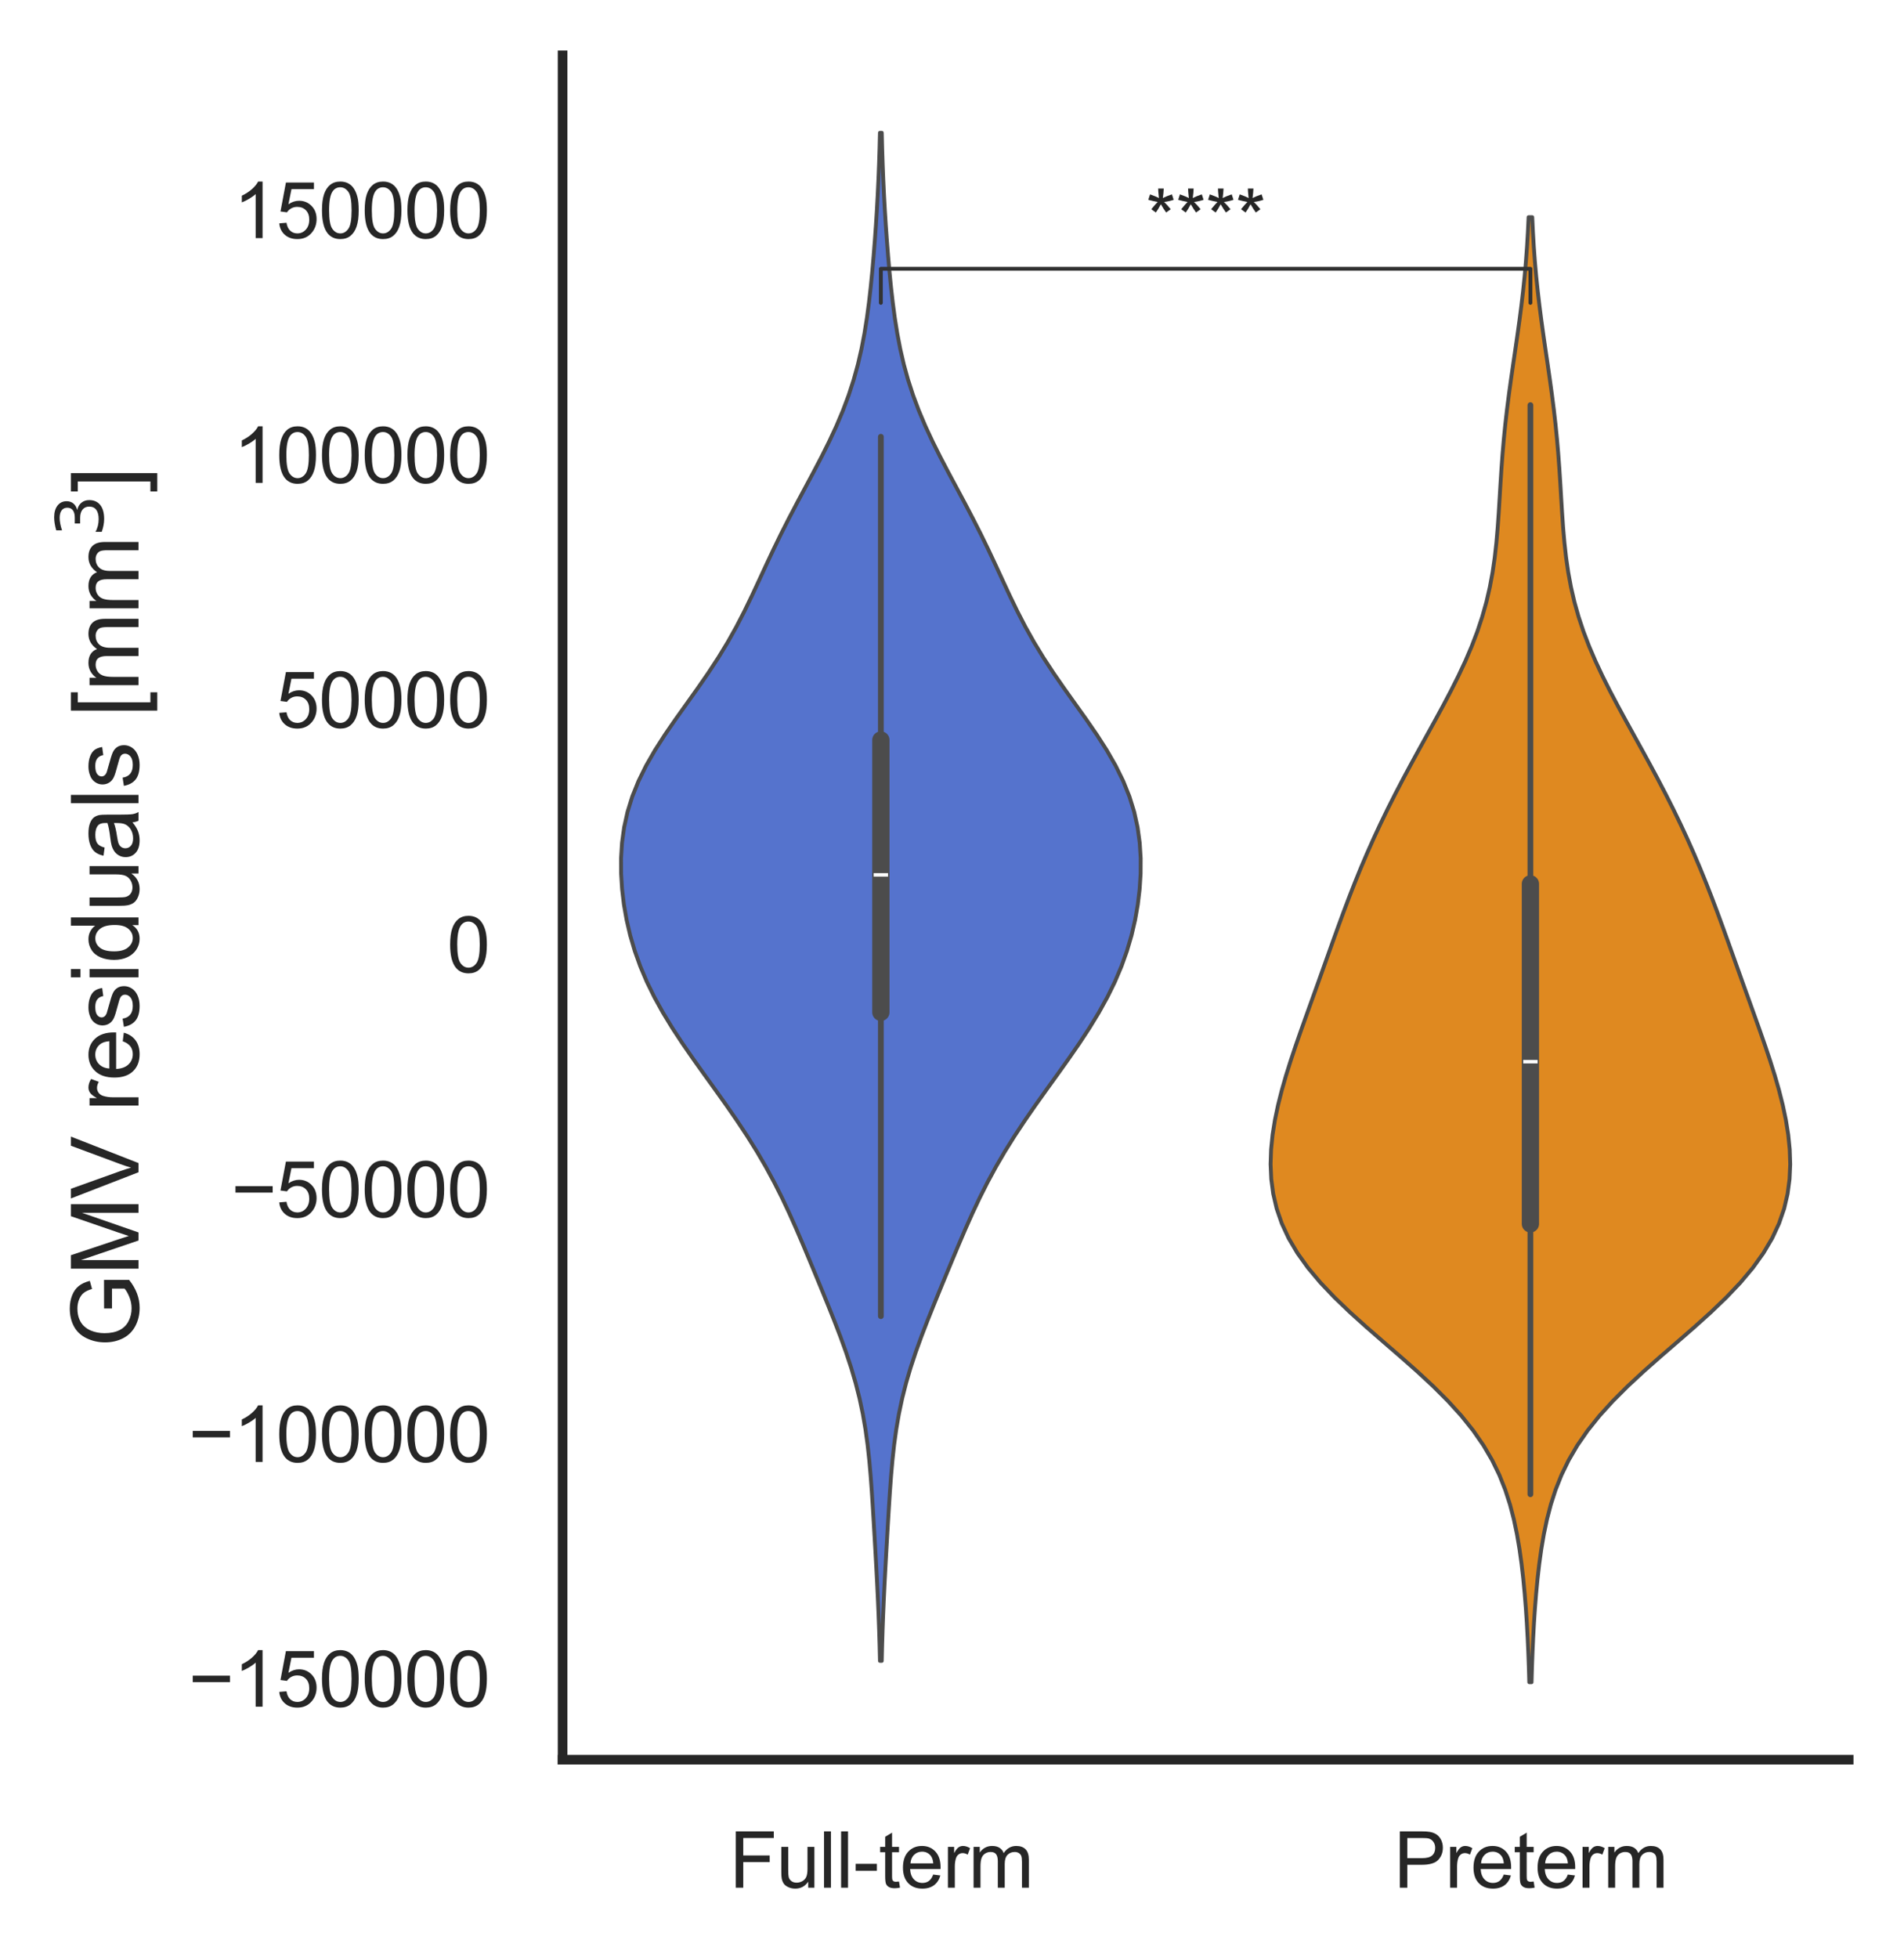 <?xml version="1.0" encoding="utf-8" standalone="no"?>
<!DOCTYPE svg PUBLIC "-//W3C//DTD SVG 1.1//EN"
  "http://www.w3.org/Graphics/SVG/1.1/DTD/svg11.dtd">
<svg xmlns:xlink="http://www.w3.org/1999/xlink" width="247.826pt" height="254.805pt" viewBox="0 0 247.826 254.805" xmlns="http://www.w3.org/2000/svg" version="1.1">
 <defs>
  <style type="text/css">*{stroke-linejoin: round; stroke-linecap: butt}</style>
 </defs>
 <g id="figure_1">
  <g id="patch_1">
   <path d="M 0 254.805 
L 247.826 254.805 
L 247.826 0 
L 0 0 
z
" style="fill: #ffffff"/>
  </g>
  <g id="axes_1">
   <g id="patch_2">
    <path d="M 73.226 228.96 
L 240.626 228.96 
L 240.626 7.2 
L 73.226 7.2 
z
" style="fill: #ffffff"/>
   </g>
   <g id="matplotlib.axis_1">
    <g id="xtick_1">
     <g id="text_1">
      <!-- Full-term -->
      <g style="fill: #262626" transform="translate(94.933 245.618) scale(0.1 -0.1)">
       <defs>
        <path id="ArialMT-46" d="M 525 0 
L 525 4581 
L 3616 4581 
L 3616 4041 
L 1131 4041 
L 1131 2622 
L 3281 2622 
L 3281 2081 
L 1131 2081 
L 1131 0 
L 525 0 
z
" transform="scale(0.016)"/>
        <path id="ArialMT-75" d="M 2597 0 
L 2597 488 
Q 2209 -75 1544 -75 
Q 1250 -75 995 37 
Q 741 150 617 320 
Q 494 491 444 738 
Q 409 903 409 1263 
L 409 3319 
L 972 3319 
L 972 1478 
Q 972 1038 1006 884 
Q 1059 663 1231 536 
Q 1403 409 1656 409 
Q 1909 409 2131 539 
Q 2353 669 2445 892 
Q 2538 1116 2538 1541 
L 2538 3319 
L 3100 3319 
L 3100 0 
L 2597 0 
z
" transform="scale(0.016)"/>
        <path id="ArialMT-6c" d="M 409 0 
L 409 4581 
L 972 4581 
L 972 0 
L 409 0 
z
" transform="scale(0.016)"/>
        <path id="ArialMT-2d" d="M 203 1375 
L 203 1941 
L 1931 1941 
L 1931 1375 
L 203 1375 
z
" transform="scale(0.016)"/>
        <path id="ArialMT-74" d="M 1650 503 
L 1731 6 
Q 1494 -44 1306 -44 
Q 1000 -44 831 53 
Q 663 150 594 308 
Q 525 466 525 972 
L 525 2881 
L 113 2881 
L 113 3319 
L 525 3319 
L 525 4141 
L 1084 4478 
L 1084 3319 
L 1650 3319 
L 1650 2881 
L 1084 2881 
L 1084 941 
Q 1084 700 1114 631 
Q 1144 563 1211 522 
Q 1278 481 1403 481 
Q 1497 481 1650 503 
z
" transform="scale(0.016)"/>
        <path id="ArialMT-65" d="M 2694 1069 
L 3275 997 
Q 3138 488 2766 206 
Q 2394 -75 1816 -75 
Q 1088 -75 661 373 
Q 234 822 234 1631 
Q 234 2469 665 2931 
Q 1097 3394 1784 3394 
Q 2450 3394 2872 2941 
Q 3294 2488 3294 1666 
Q 3294 1616 3291 1516 
L 816 1516 
Q 847 969 1125 678 
Q 1403 388 1819 388 
Q 2128 388 2347 550 
Q 2566 713 2694 1069 
z
M 847 1978 
L 2700 1978 
Q 2663 2397 2488 2606 
Q 2219 2931 1791 2931 
Q 1403 2931 1139 2672 
Q 875 2413 847 1978 
z
" transform="scale(0.016)"/>
        <path id="ArialMT-72" d="M 416 0 
L 416 3319 
L 922 3319 
L 922 2816 
Q 1116 3169 1280 3281 
Q 1444 3394 1641 3394 
Q 1925 3394 2219 3213 
L 2025 2691 
Q 1819 2813 1613 2813 
Q 1428 2813 1281 2702 
Q 1134 2591 1072 2394 
Q 978 2094 978 1738 
L 978 0 
L 416 0 
z
" transform="scale(0.016)"/>
        <path id="ArialMT-6d" d="M 422 0 
L 422 3319 
L 925 3319 
L 925 2853 
Q 1081 3097 1340 3245 
Q 1600 3394 1931 3394 
Q 2300 3394 2536 3241 
Q 2772 3088 2869 2813 
Q 3263 3394 3894 3394 
Q 4388 3394 4653 3120 
Q 4919 2847 4919 2278 
L 4919 0 
L 4359 0 
L 4359 2091 
Q 4359 2428 4304 2576 
Q 4250 2725 4106 2815 
Q 3963 2906 3769 2906 
Q 3419 2906 3187 2673 
Q 2956 2441 2956 1928 
L 2956 0 
L 2394 0 
L 2394 2156 
Q 2394 2531 2256 2718 
Q 2119 2906 1806 2906 
Q 1569 2906 1367 2781 
Q 1166 2656 1075 2415 
Q 984 2175 984 1722 
L 984 0 
L 422 0 
z
" transform="scale(0.016)"/>
       </defs>
       <use xlink:href="#ArialMT-46"/>
       <use xlink:href="#ArialMT-75" x="61.084"/>
       <use xlink:href="#ArialMT-6c" x="116.699"/>
       <use xlink:href="#ArialMT-6c" x="138.916"/>
       <use xlink:href="#ArialMT-2d" x="161.133"/>
       <use xlink:href="#ArialMT-74" x="194.434"/>
       <use xlink:href="#ArialMT-65" x="222.217"/>
       <use xlink:href="#ArialMT-72" x="277.832"/>
       <use xlink:href="#ArialMT-6d" x="311.133"/>
      </g>
     </g>
    </g>
    <g id="xtick_2">
     <g id="text_2">
      <!-- Preterm -->
      <g style="fill: #262626" transform="translate(181.419 245.618) scale(0.1 -0.1)">
       <defs>
        <path id="ArialMT-50" d="M 494 0 
L 494 4581 
L 2222 4581 
Q 2678 4581 2919 4538 
Q 3256 4481 3484 4323 
Q 3713 4166 3852 3881 
Q 3991 3597 3991 3256 
Q 3991 2672 3619 2267 
Q 3247 1863 2275 1863 
L 1100 1863 
L 1100 0 
L 494 0 
z
M 1100 2403 
L 2284 2403 
Q 2872 2403 3119 2622 
Q 3366 2841 3366 3238 
Q 3366 3525 3220 3729 
Q 3075 3934 2838 4000 
Q 2684 4041 2272 4041 
L 1100 4041 
L 1100 2403 
z
" transform="scale(0.016)"/>
       </defs>
       <use xlink:href="#ArialMT-50"/>
       <use xlink:href="#ArialMT-72" x="66.699"/>
       <use xlink:href="#ArialMT-65" x="100"/>
       <use xlink:href="#ArialMT-74" x="155.615"/>
       <use xlink:href="#ArialMT-65" x="183.398"/>
       <use xlink:href="#ArialMT-72" x="239.014"/>
       <use xlink:href="#ArialMT-6d" x="272.314"/>
      </g>
     </g>
    </g>
   </g>
   <g id="matplotlib.axis_2">
    <g id="ytick_1">
     <g id="text_3">
      <!-- −150000 -->
      <g style="fill: #262626" transform="translate(24.52 222.063) scale(0.1 -0.1)">
       <defs>
        <path id="ArialMT-2212" d="M 3381 1997 
L 356 1997 
L 356 2522 
L 3381 2522 
L 3381 1997 
z
" transform="scale(0.016)"/>
        <path id="ArialMT-31" d="M 2384 0 
L 1822 0 
L 1822 3584 
Q 1619 3391 1289 3197 
Q 959 3003 697 2906 
L 697 3450 
Q 1169 3672 1522 3987 
Q 1875 4303 2022 4600 
L 2384 4600 
L 2384 0 
z
" transform="scale(0.016)"/>
        <path id="ArialMT-35" d="M 266 1200 
L 856 1250 
Q 922 819 1161 601 
Q 1400 384 1738 384 
Q 2144 384 2425 690 
Q 2706 997 2706 1503 
Q 2706 1984 2436 2262 
Q 2166 2541 1728 2541 
Q 1456 2541 1237 2417 
Q 1019 2294 894 2097 
L 366 2166 
L 809 4519 
L 3088 4519 
L 3088 3981 
L 1259 3981 
L 1013 2750 
Q 1425 3038 1878 3038 
Q 2478 3038 2890 2622 
Q 3303 2206 3303 1553 
Q 3303 931 2941 478 
Q 2500 -78 1738 -78 
Q 1113 -78 717 272 
Q 322 622 266 1200 
z
" transform="scale(0.016)"/>
        <path id="ArialMT-30" d="M 266 2259 
Q 266 3072 433 3567 
Q 600 4063 929 4331 
Q 1259 4600 1759 4600 
Q 2128 4600 2406 4451 
Q 2684 4303 2865 4023 
Q 3047 3744 3150 3342 
Q 3253 2941 3253 2259 
Q 3253 1453 3087 958 
Q 2922 463 2592 192 
Q 2263 -78 1759 -78 
Q 1097 -78 719 397 
Q 266 969 266 2259 
z
M 844 2259 
Q 844 1131 1108 757 
Q 1372 384 1759 384 
Q 2147 384 2411 759 
Q 2675 1134 2675 2259 
Q 2675 3391 2411 3762 
Q 2147 4134 1753 4134 
Q 1366 4134 1134 3806 
Q 844 3388 844 2259 
z
" transform="scale(0.016)"/>
       </defs>
       <use xlink:href="#ArialMT-2212"/>
       <use xlink:href="#ArialMT-31" x="58.398"/>
       <use xlink:href="#ArialMT-35" x="114.014"/>
       <use xlink:href="#ArialMT-30" x="169.629"/>
       <use xlink:href="#ArialMT-30" x="225.244"/>
       <use xlink:href="#ArialMT-30" x="280.859"/>
       <use xlink:href="#ArialMT-30" x="336.475"/>
      </g>
     </g>
    </g>
    <g id="ytick_2">
     <g id="text_4">
      <!-- −100000 -->
      <g style="fill: #262626" transform="translate(24.52 190.217) scale(0.1 -0.1)">
       <use xlink:href="#ArialMT-2212"/>
       <use xlink:href="#ArialMT-31" x="58.398"/>
       <use xlink:href="#ArialMT-30" x="114.014"/>
       <use xlink:href="#ArialMT-30" x="169.629"/>
       <use xlink:href="#ArialMT-30" x="225.244"/>
       <use xlink:href="#ArialMT-30" x="280.859"/>
       <use xlink:href="#ArialMT-30" x="336.475"/>
      </g>
     </g>
    </g>
    <g id="ytick_3">
     <g id="text_5">
      <!-- −50000 -->
      <g style="fill: #262626" transform="translate(30.081 158.37) scale(0.1 -0.1)">
       <use xlink:href="#ArialMT-2212"/>
       <use xlink:href="#ArialMT-35" x="58.398"/>
       <use xlink:href="#ArialMT-30" x="114.014"/>
       <use xlink:href="#ArialMT-30" x="169.629"/>
       <use xlink:href="#ArialMT-30" x="225.244"/>
       <use xlink:href="#ArialMT-30" x="280.859"/>
      </g>
     </g>
    </g>
    <g id="ytick_4">
     <g id="text_6">
      <!-- 0 -->
      <g style="fill: #262626" transform="translate(58.165 126.523) scale(0.1 -0.1)">
       <use xlink:href="#ArialMT-30"/>
      </g>
     </g>
    </g>
    <g id="ytick_5">
     <g id="text_7">
      <!-- 50000 -->
      <g style="fill: #262626" transform="translate(35.922 94.676) scale(0.1 -0.1)">
       <use xlink:href="#ArialMT-35"/>
       <use xlink:href="#ArialMT-30" x="55.615"/>
       <use xlink:href="#ArialMT-30" x="111.23"/>
       <use xlink:href="#ArialMT-30" x="166.846"/>
       <use xlink:href="#ArialMT-30" x="222.461"/>
      </g>
     </g>
    </g>
    <g id="ytick_6">
     <g id="text_8">
      <!-- 100000 -->
      <g style="fill: #262626" transform="translate(30.361 62.829) scale(0.1 -0.1)">
       <use xlink:href="#ArialMT-31"/>
       <use xlink:href="#ArialMT-30" x="55.615"/>
       <use xlink:href="#ArialMT-30" x="111.23"/>
       <use xlink:href="#ArialMT-30" x="166.846"/>
       <use xlink:href="#ArialMT-30" x="222.461"/>
       <use xlink:href="#ArialMT-30" x="278.076"/>
      </g>
     </g>
    </g>
    <g id="ytick_7">
     <g id="text_9">
      <!-- 150000 -->
      <g style="fill: #262626" transform="translate(30.361 30.983) scale(0.1 -0.1)">
       <use xlink:href="#ArialMT-31"/>
       <use xlink:href="#ArialMT-35" x="55.615"/>
       <use xlink:href="#ArialMT-30" x="111.23"/>
       <use xlink:href="#ArialMT-30" x="166.846"/>
       <use xlink:href="#ArialMT-30" x="222.461"/>
       <use xlink:href="#ArialMT-30" x="278.076"/>
      </g>
     </g>
    </g>
    <g id="text_10">
     <!-- GMV residuals [mm$^3$] -->
     <g style="fill: #262626" transform="translate(18.12 175.32) rotate(-90) scale(0.12 -0.12)">
      <defs>
       <path id="ArialMT-47" d="M 2638 1797 
L 2638 2334 
L 4578 2338 
L 4578 638 
Q 4131 281 3656 101 
Q 3181 -78 2681 -78 
Q 2006 -78 1454 211 
Q 903 500 622 1047 
Q 341 1594 341 2269 
Q 341 2938 620 3517 
Q 900 4097 1425 4378 
Q 1950 4659 2634 4659 
Q 3131 4659 3532 4498 
Q 3934 4338 4162 4050 
Q 4391 3763 4509 3300 
L 3963 3150 
Q 3859 3500 3706 3700 
Q 3553 3900 3268 4020 
Q 2984 4141 2638 4141 
Q 2222 4141 1919 4014 
Q 1616 3888 1430 3681 
Q 1244 3475 1141 3228 
Q 966 2803 966 2306 
Q 966 1694 1177 1281 
Q 1388 869 1791 669 
Q 2194 469 2647 469 
Q 3041 469 3416 620 
Q 3791 772 3984 944 
L 3984 1797 
L 2638 1797 
z
" transform="scale(0.016)"/>
       <path id="ArialMT-4d" d="M 475 0 
L 475 4581 
L 1388 4581 
L 2472 1338 
Q 2622 884 2691 659 
Q 2769 909 2934 1394 
L 4031 4581 
L 4847 4581 
L 4847 0 
L 4263 0 
L 4263 3834 
L 2931 0 
L 2384 0 
L 1059 3900 
L 1059 0 
L 475 0 
z
" transform="scale(0.016)"/>
       <path id="ArialMT-56" d="M 1803 0 
L 28 4581 
L 684 4581 
L 1875 1253 
Q 2019 853 2116 503 
Q 2222 878 2363 1253 
L 3600 4581 
L 4219 4581 
L 2425 0 
L 1803 0 
z
" transform="scale(0.016)"/>
       <path id="ArialMT-20" transform="scale(0.016)"/>
       <path id="ArialMT-73" d="M 197 991 
L 753 1078 
Q 800 744 1014 566 
Q 1228 388 1613 388 
Q 2000 388 2187 545 
Q 2375 703 2375 916 
Q 2375 1106 2209 1216 
Q 2094 1291 1634 1406 
Q 1016 1563 777 1677 
Q 538 1791 414 1992 
Q 291 2194 291 2438 
Q 291 2659 392 2848 
Q 494 3038 669 3163 
Q 800 3259 1026 3326 
Q 1253 3394 1513 3394 
Q 1903 3394 2198 3281 
Q 2494 3169 2634 2976 
Q 2775 2784 2828 2463 
L 2278 2388 
Q 2241 2644 2061 2787 
Q 1881 2931 1553 2931 
Q 1166 2931 1000 2803 
Q 834 2675 834 2503 
Q 834 2394 903 2306 
Q 972 2216 1119 2156 
Q 1203 2125 1616 2013 
Q 2213 1853 2448 1751 
Q 2684 1650 2818 1456 
Q 2953 1263 2953 975 
Q 2953 694 2789 445 
Q 2625 197 2315 61 
Q 2006 -75 1616 -75 
Q 969 -75 630 194 
Q 291 463 197 991 
z
" transform="scale(0.016)"/>
       <path id="ArialMT-69" d="M 425 3934 
L 425 4581 
L 988 4581 
L 988 3934 
L 425 3934 
z
M 425 0 
L 425 3319 
L 988 3319 
L 988 0 
L 425 0 
z
" transform="scale(0.016)"/>
       <path id="ArialMT-64" d="M 2575 0 
L 2575 419 
Q 2259 -75 1647 -75 
Q 1250 -75 917 144 
Q 584 363 401 755 
Q 219 1147 219 1656 
Q 219 2153 384 2558 
Q 550 2963 881 3178 
Q 1213 3394 1622 3394 
Q 1922 3394 2156 3267 
Q 2391 3141 2538 2938 
L 2538 4581 
L 3097 4581 
L 3097 0 
L 2575 0 
z
M 797 1656 
Q 797 1019 1065 703 
Q 1334 388 1700 388 
Q 2069 388 2326 689 
Q 2584 991 2584 1609 
Q 2584 2291 2321 2609 
Q 2059 2928 1675 2928 
Q 1300 2928 1048 2622 
Q 797 2316 797 1656 
z
" transform="scale(0.016)"/>
       <path id="ArialMT-61" d="M 2588 409 
Q 2275 144 1986 34 
Q 1697 -75 1366 -75 
Q 819 -75 525 192 
Q 231 459 231 875 
Q 231 1119 342 1320 
Q 453 1522 633 1644 
Q 813 1766 1038 1828 
Q 1203 1872 1538 1913 
Q 2219 1994 2541 2106 
Q 2544 2222 2544 2253 
Q 2544 2597 2384 2738 
Q 2169 2928 1744 2928 
Q 1347 2928 1158 2789 
Q 969 2650 878 2297 
L 328 2372 
Q 403 2725 575 2942 
Q 747 3159 1072 3276 
Q 1397 3394 1825 3394 
Q 2250 3394 2515 3294 
Q 2781 3194 2906 3042 
Q 3031 2891 3081 2659 
Q 3109 2516 3109 2141 
L 3109 1391 
Q 3109 606 3145 398 
Q 3181 191 3288 0 
L 2700 0 
Q 2613 175 2588 409 
z
M 2541 1666 
Q 2234 1541 1622 1453 
Q 1275 1403 1131 1340 
Q 988 1278 909 1158 
Q 831 1038 831 891 
Q 831 666 1001 516 
Q 1172 366 1500 366 
Q 1825 366 2078 508 
Q 2331 650 2450 897 
Q 2541 1088 2541 1459 
L 2541 1666 
z
" transform="scale(0.016)"/>
       <path id="ArialMT-5b" d="M 434 -1272 
L 434 4581 
L 1675 4581 
L 1675 4116 
L 997 4116 
L 997 -806 
L 1675 -806 
L 1675 -1272 
L 434 -1272 
z
" transform="scale(0.016)"/>
       <path id="DejaVuSans-33" d="M 2597 2516 
Q 3050 2419 3304 2112 
Q 3559 1806 3559 1356 
Q 3559 666 3084 287 
Q 2609 -91 1734 -91 
Q 1441 -91 1130 -33 
Q 819 25 488 141 
L 488 750 
Q 750 597 1062 519 
Q 1375 441 1716 441 
Q 2309 441 2620 675 
Q 2931 909 2931 1356 
Q 2931 1769 2642 2001 
Q 2353 2234 1838 2234 
L 1294 2234 
L 1294 2753 
L 1863 2753 
Q 2328 2753 2575 2939 
Q 2822 3125 2822 3475 
Q 2822 3834 2567 4026 
Q 2313 4219 1838 4219 
Q 1578 4219 1281 4162 
Q 984 4106 628 3988 
L 628 4550 
Q 988 4650 1302 4700 
Q 1616 4750 1894 4750 
Q 2613 4750 3031 4423 
Q 3450 4097 3450 3541 
Q 3450 3153 3228 2886 
Q 3006 2619 2597 2516 
z
" transform="scale(0.016)"/>
       <path id="ArialMT-5d" d="M 1363 -1272 
L 122 -1272 
L 122 -806 
L 800 -806 
L 800 4116 
L 122 4116 
L 122 4581 
L 1363 4581 
L 1363 -1272 
z
" transform="scale(0.016)"/>
      </defs>
      <use xlink:href="#ArialMT-47" transform="translate(0 0.766)"/>
      <use xlink:href="#ArialMT-4d" transform="translate(77.783 0.766)"/>
      <use xlink:href="#ArialMT-56" transform="translate(161.084 0.766)"/>
      <use xlink:href="#ArialMT-20" transform="translate(227.783 0.766)"/>
      <use xlink:href="#ArialMT-72" transform="translate(255.566 0.766)"/>
      <use xlink:href="#ArialMT-65" transform="translate(288.867 0.766)"/>
      <use xlink:href="#ArialMT-73" transform="translate(344.482 0.766)"/>
      <use xlink:href="#ArialMT-69" transform="translate(394.482 0.766)"/>
      <use xlink:href="#ArialMT-64" transform="translate(416.699 0.766)"/>
      <use xlink:href="#ArialMT-75" transform="translate(472.314 0.766)"/>
      <use xlink:href="#ArialMT-61" transform="translate(527.93 0.766)"/>
      <use xlink:href="#ArialMT-6c" transform="translate(583.545 0.766)"/>
      <use xlink:href="#ArialMT-73" transform="translate(605.762 0.766)"/>
      <use xlink:href="#ArialMT-20" transform="translate(655.762 0.766)"/>
      <use xlink:href="#ArialMT-5b" transform="translate(683.545 0.766)"/>
      <use xlink:href="#ArialMT-6d" transform="translate(711.328 0.766)"/>
      <use xlink:href="#ArialMT-6d" transform="translate(794.629 0.766)"/>
      <use xlink:href="#DejaVuSans-33" transform="translate(878.887 39.047) scale(0.7)"/>
      <use xlink:href="#ArialMT-5d" transform="translate(926.157 0.766)"/>
     </g>
    </g>
   </g>
   <g id="PolyCollection_1">
    <defs>
     <path id="m98c200fad4" d="M 114.77 -38.701 
L 114.537 -38.701 
L 114.489 -40.709 
L 114.428 -42.717 
L 114.354 -44.726 
L 114.268 -46.734 
L 114.171 -48.742 
L 114.065 -50.751 
L 113.954 -52.759 
L 113.839 -54.767 
L 113.721 -56.776 
L 113.599 -58.784 
L 113.469 -60.792 
L 113.321 -62.801 
L 113.145 -64.809 
L 112.926 -66.817 
L 112.65 -68.826 
L 112.304 -70.834 
L 111.88 -72.842 
L 111.371 -74.851 
L 110.781 -76.859 
L 110.117 -78.867 
L 109.391 -80.876 
L 108.619 -82.884 
L 107.817 -84.892 
L 106.998 -86.901 
L 106.17 -88.909 
L 105.337 -90.917 
L 104.494 -92.926 
L 103.632 -94.934 
L 102.736 -96.942 
L 101.789 -98.951 
L 100.777 -100.959 
L 99.688 -102.967 
L 98.515 -104.976 
L 97.259 -106.984 
L 95.928 -108.992 
L 94.536 -111.001 
L 93.104 -113.009 
L 91.657 -115.017 
L 90.224 -117.026 
L 88.834 -119.034 
L 87.513 -121.042 
L 86.287 -123.051 
L 85.175 -125.059 
L 84.189 -127.067 
L 83.337 -129.075 
L 82.619 -131.084 
L 82.029 -133.092 
L 81.562 -135.1 
L 81.21 -137.109 
L 80.97 -139.117 
L 80.843 -141.125 
L 80.835 -143.134 
L 80.961 -145.142 
L 81.237 -147.15 
L 81.679 -149.159 
L 82.301 -151.167 
L 83.11 -153.175 
L 84.1 -155.184 
L 85.255 -157.192 
L 86.544 -159.2 
L 87.929 -161.209 
L 89.361 -163.217 
L 90.794 -165.225 
L 92.186 -167.234 
L 93.502 -169.242 
L 94.725 -171.25 
L 95.851 -173.259 
L 96.89 -175.267 
L 97.863 -177.275 
L 98.799 -179.284 
L 99.727 -181.292 
L 100.672 -183.3 
L 101.65 -185.309 
L 102.669 -187.317 
L 103.722 -189.325 
L 104.798 -191.334 
L 105.873 -193.342 
L 106.925 -195.35 
L 107.929 -197.359 
L 108.864 -199.367 
L 109.712 -201.375 
L 110.464 -203.384 
L 111.115 -205.392 
L 111.669 -207.4 
L 112.132 -209.409 
L 112.517 -211.417 
L 112.836 -213.425 
L 113.104 -215.434 
L 113.332 -217.442 
L 113.531 -219.45 
L 113.707 -221.459 
L 113.865 -223.467 
L 114.008 -225.475 
L 114.135 -227.484 
L 114.246 -229.492 
L 114.341 -231.5 
L 114.421 -233.509 
L 114.484 -235.517 
L 114.534 -237.525 
L 114.773 -237.525 
L 114.773 -237.525 
L 114.823 -235.517 
L 114.887 -233.509 
L 114.966 -231.5 
L 115.061 -229.492 
L 115.172 -227.484 
L 115.299 -225.475 
L 115.442 -223.467 
L 115.6 -221.459 
L 115.776 -219.45 
L 115.975 -217.442 
L 116.203 -215.434 
L 116.471 -213.425 
L 116.79 -211.417 
L 117.175 -209.409 
L 117.638 -207.4 
L 118.192 -205.392 
L 118.843 -203.384 
L 119.595 -201.375 
L 120.443 -199.367 
L 121.378 -197.359 
L 122.382 -195.35 
L 123.434 -193.342 
L 124.509 -191.334 
L 125.585 -189.325 
L 126.638 -187.317 
L 127.657 -185.309 
L 128.635 -183.3 
L 129.58 -181.292 
L 130.508 -179.284 
L 131.444 -177.275 
L 132.417 -175.267 
L 133.456 -173.259 
L 134.582 -171.25 
L 135.805 -169.242 
L 137.121 -167.234 
L 138.513 -165.225 
L 139.946 -163.217 
L 141.378 -161.209 
L 142.763 -159.2 
L 144.052 -157.192 
L 145.207 -155.184 
L 146.197 -153.175 
L 147.006 -151.167 
L 147.628 -149.159 
L 148.07 -147.15 
L 148.346 -145.142 
L 148.472 -143.134 
L 148.464 -141.125 
L 148.337 -139.117 
L 148.097 -137.109 
L 147.745 -135.1 
L 147.278 -133.092 
L 146.688 -131.084 
L 145.97 -129.075 
L 145.118 -127.067 
L 144.132 -125.059 
L 143.02 -123.051 
L 141.794 -121.042 
L 140.473 -119.034 
L 139.083 -117.026 
L 137.65 -115.017 
L 136.203 -113.009 
L 134.771 -111.001 
L 133.379 -108.992 
L 132.048 -106.984 
L 130.792 -104.976 
L 129.619 -102.967 
L 128.53 -100.959 
L 127.518 -98.951 
L 126.571 -96.942 
L 125.675 -94.934 
L 124.813 -92.926 
L 123.97 -90.917 
L 123.137 -88.909 
L 122.309 -86.901 
L 121.49 -84.892 
L 120.688 -82.884 
L 119.916 -80.876 
L 119.19 -78.867 
L 118.526 -76.859 
L 117.936 -74.851 
L 117.427 -72.842 
L 117.003 -70.834 
L 116.657 -68.826 
L 116.381 -66.817 
L 116.162 -64.809 
L 115.986 -62.801 
L 115.838 -60.792 
L 115.708 -58.784 
L 115.586 -56.776 
L 115.468 -54.767 
L 115.353 -52.759 
L 115.242 -50.751 
L 115.136 -48.742 
L 115.039 -46.734 
L 114.953 -44.726 
L 114.879 -42.717 
L 114.818 -40.709 
L 114.77 -38.701 
z
" style="stroke: #4c4c4c; stroke-width: 0.5"/>
    </defs>
    <g clip-path="url(#p571e3e6b7f)">
     <use xlink:href="#m98c200fad4" x="0" y="254.805" style="fill: #5573cd; stroke: #4c4c4c; stroke-width: 0.5"/>
    </g>
   </g>
   <g id="PolyCollection_2">
    <defs>
     <path id="mc01eb9cb49" d="M 199.347 -35.925 
L 199.051 -35.925 
L 198.996 -37.851 
L 198.926 -39.776 
L 198.839 -41.702 
L 198.733 -43.627 
L 198.604 -45.553 
L 198.451 -47.478 
L 198.266 -49.404 
L 198.045 -51.329 
L 197.777 -53.254 
L 197.449 -55.18 
L 197.046 -57.105 
L 196.545 -59.031 
L 195.924 -60.956 
L 195.157 -62.882 
L 194.221 -64.807 
L 193.094 -66.733 
L 191.761 -68.658 
L 190.217 -70.584 
L 188.471 -72.509 
L 186.542 -74.435 
L 184.466 -76.36 
L 182.287 -78.286 
L 180.061 -80.211 
L 177.849 -82.136 
L 175.711 -84.062 
L 173.703 -85.987 
L 171.872 -87.913 
L 170.254 -89.838 
L 168.871 -91.764 
L 167.733 -93.689 
L 166.838 -95.615 
L 166.174 -97.54 
L 165.724 -99.466 
L 165.467 -101.391 
L 165.381 -103.317 
L 165.445 -105.242 
L 165.64 -107.167 
L 165.948 -109.093 
L 166.352 -111.018 
L 166.838 -112.944 
L 167.391 -114.869 
L 167.997 -116.795 
L 168.641 -118.72 
L 169.312 -120.646 
L 169.998 -122.571 
L 170.69 -124.497 
L 171.383 -126.422 
L 172.072 -128.348 
L 172.759 -130.273 
L 173.447 -132.198 
L 174.141 -134.124 
L 174.847 -136.049 
L 175.573 -137.975 
L 176.325 -139.9 
L 177.108 -141.826 
L 177.927 -143.751 
L 178.783 -145.677 
L 179.678 -147.602 
L 180.612 -149.528 
L 181.583 -151.453 
L 182.587 -153.379 
L 183.62 -155.304 
L 184.673 -157.23 
L 185.737 -159.155 
L 186.799 -161.08 
L 187.846 -163.006 
L 188.861 -164.931 
L 189.828 -166.857 
L 190.731 -168.782 
L 191.556 -170.708 
L 192.292 -172.633 
L 192.931 -174.559 
L 193.473 -176.484 
L 193.918 -178.41 
L 194.275 -180.335 
L 194.554 -182.261 
L 194.769 -184.186 
L 194.936 -186.111 
L 195.072 -188.037 
L 195.19 -189.962 
L 195.305 -191.888 
L 195.43 -193.813 
L 195.572 -195.739 
L 195.738 -197.664 
L 195.931 -199.59 
L 196.151 -201.515 
L 196.396 -203.441 
L 196.661 -205.366 
L 196.938 -207.292 
L 197.221 -209.217 
L 197.5 -211.143 
L 197.767 -213.068 
L 198.017 -214.993 
L 198.243 -216.919 
L 198.443 -218.844 
L 198.613 -220.77 
L 198.756 -222.695 
L 198.871 -224.621 
L 198.962 -226.546 
L 199.436 -226.546 
L 199.436 -226.546 
L 199.527 -224.621 
L 199.642 -222.695 
L 199.784 -220.77 
L 199.955 -218.844 
L 200.155 -216.919 
L 200.381 -214.993 
L 200.631 -213.068 
L 200.898 -211.143 
L 201.177 -209.217 
L 201.46 -207.292 
L 201.737 -205.366 
L 202.002 -203.441 
L 202.247 -201.515 
L 202.467 -199.59 
L 202.66 -197.664 
L 202.826 -195.739 
L 202.968 -193.813 
L 203.093 -191.888 
L 203.208 -189.962 
L 203.326 -188.037 
L 203.461 -186.111 
L 203.629 -184.186 
L 203.844 -182.261 
L 204.123 -180.335 
L 204.48 -178.41 
L 204.925 -176.484 
L 205.467 -174.559 
L 206.106 -172.633 
L 206.842 -170.708 
L 207.667 -168.782 
L 208.57 -166.857 
L 209.537 -164.931 
L 210.552 -163.006 
L 211.599 -161.08 
L 212.661 -159.155 
L 213.725 -157.23 
L 214.778 -155.304 
L 215.81 -153.379 
L 216.815 -151.453 
L 217.786 -149.528 
L 218.72 -147.602 
L 219.615 -145.677 
L 220.471 -143.751 
L 221.29 -141.826 
L 222.073 -139.9 
L 222.825 -137.975 
L 223.551 -136.049 
L 224.257 -134.124 
L 224.951 -132.198 
L 225.639 -130.273 
L 226.326 -128.348 
L 227.015 -126.422 
L 227.708 -124.497 
L 228.4 -122.571 
L 229.086 -120.646 
L 229.757 -118.72 
L 230.401 -116.795 
L 231.007 -114.869 
L 231.56 -112.944 
L 232.046 -111.018 
L 232.45 -109.093 
L 232.758 -107.167 
L 232.953 -105.242 
L 233.017 -103.317 
L 232.931 -101.391 
L 232.674 -99.466 
L 232.224 -97.54 
L 231.56 -95.615 
L 230.665 -93.689 
L 229.527 -91.764 
L 228.144 -89.838 
L 226.526 -87.913 
L 224.695 -85.987 
L 222.687 -84.062 
L 220.549 -82.136 
L 218.337 -80.211 
L 216.111 -78.286 
L 213.932 -76.36 
L 211.856 -74.435 
L 209.927 -72.509 
L 208.181 -70.584 
L 206.637 -68.658 
L 205.304 -66.733 
L 204.177 -64.807 
L 203.241 -62.882 
L 202.474 -60.956 
L 201.853 -59.031 
L 201.352 -57.105 
L 200.949 -55.18 
L 200.621 -53.254 
L 200.353 -51.329 
L 200.132 -49.404 
L 199.947 -47.478 
L 199.793 -45.553 
L 199.665 -43.627 
L 199.559 -41.702 
L 199.472 -39.776 
L 199.402 -37.851 
L 199.347 -35.925 
z
" style="stroke: #4c4c4c; stroke-width: 0.5"/>
    </defs>
    <g clip-path="url(#p571e3e6b7f)">
     <use xlink:href="#mc01eb9cb49" x="0" y="254.805" style="fill: #df8920; stroke: #4c4c4c; stroke-width: 0.5"/>
    </g>
   </g>
   <g id="line2d_1">
    <path d="M 114.654 171.251 
L 114.654 56.831 
" clip-path="url(#p571e3e6b7f)" style="fill: none; stroke: #4c4c4c; stroke-width: 0.75; stroke-linecap: round"/>
   </g>
   <g id="line2d_2">
    <path d="M 114.654 131.717 
L 114.654 96.285 
" clip-path="url(#p571e3e6b7f)" style="fill: none; stroke: #4c4c4c; stroke-width: 2.25; stroke-linecap: round"/>
   </g>
   <g id="line2d_3">
    <path d="M 114.654 113.835 
" clip-path="url(#p571e3e6b7f)" style="fill: none; stroke: #4c4c4c; stroke-width: 1.5; stroke-linecap: round"/>
    <defs>
     <path id="ma2031f23f4" d="M 0.938 0 
L -0.938 -0 
" style="stroke: #ffffff; stroke-width: 0.45"/>
    </defs>
    <g clip-path="url(#p571e3e6b7f)">
     <use xlink:href="#ma2031f23f4" x="114.654" y="113.835" style="fill: #ffffff; stroke: #ffffff; stroke-width: 0.45"/>
    </g>
   </g>
   <g id="line2d_4">
    <path d="M 199.199 194.425 
L 199.199 52.714 
" clip-path="url(#p571e3e6b7f)" style="fill: none; stroke: #4c4c4c; stroke-width: 0.75; stroke-linecap: round"/>
   </g>
   <g id="line2d_5">
    <path d="M 199.199 159.242 
L 199.199 115.005 
" clip-path="url(#p571e3e6b7f)" style="fill: none; stroke: #4c4c4c; stroke-width: 2.25; stroke-linecap: round"/>
   </g>
   <g id="line2d_6">
    <path d="M 199.199 138.142 
" clip-path="url(#p571e3e6b7f)" style="fill: none; stroke: #4c4c4c; stroke-width: 1.5; stroke-linecap: round"/>
    <g clip-path="url(#p571e3e6b7f)">
     <use xlink:href="#ma2031f23f4" x="199.199" y="138.142" style="fill: #ffffff; stroke: #ffffff; stroke-width: 0.45"/>
    </g>
   </g>
   <g id="line2d_7">
    <path d="M 114.654 39.408 
L 114.654 34.973 
L 199.199 34.973 
L 199.199 39.408 
" style="fill: none; stroke: #333333; stroke-width: 0.5; stroke-linecap: round"/>
   </g>
   <g id="patch_3">
    <path d="M 73.226 228.96 
L 73.226 7.2 
" style="fill: none; stroke: #262626; stroke-width: 1.25; stroke-linejoin: miter; stroke-linecap: square"/>
   </g>
   <g id="patch_4">
    <path d="M 73.226 228.96 
L 240.626 228.96 
" style="fill: none; stroke: #262626; stroke-width: 1.25; stroke-linejoin: miter; stroke-linecap: square"/>
   </g>
   <g id="text_11">
    <!-- **** -->
    <g style="fill: #262626" transform="translate(149.142 31.985) scale(0.1 -0.1)">
     <defs>
      <path id="ArialMT-2a" d="M 200 3741 
L 344 4184 
Q 841 4009 1066 3881 
Q 1006 4447 1003 4659 
L 1456 4659 
Q 1447 4350 1384 3884 
Q 1706 4047 2122 4184 
L 2266 3741 
Q 1869 3609 1488 3566 
Q 1678 3400 2025 2975 
L 1650 2709 
Q 1469 2956 1222 3381 
Q 991 2941 816 2709 
L 447 2975 
Q 809 3422 966 3566 
Q 563 3644 200 3741 
z
" transform="scale(0.016)"/>
     </defs>
     <use xlink:href="#ArialMT-2a"/>
     <use xlink:href="#ArialMT-2a" x="38.916"/>
     <use xlink:href="#ArialMT-2a" x="77.832"/>
     <use xlink:href="#ArialMT-2a" x="116.748"/>
    </g>
   </g>
  </g>
 </g>
 <defs>
  <clipPath id="p571e3e6b7f">
   <rect x="73.226" y="7.2" width="167.4" height="221.76"/>
  </clipPath>
 </defs>
</svg>
